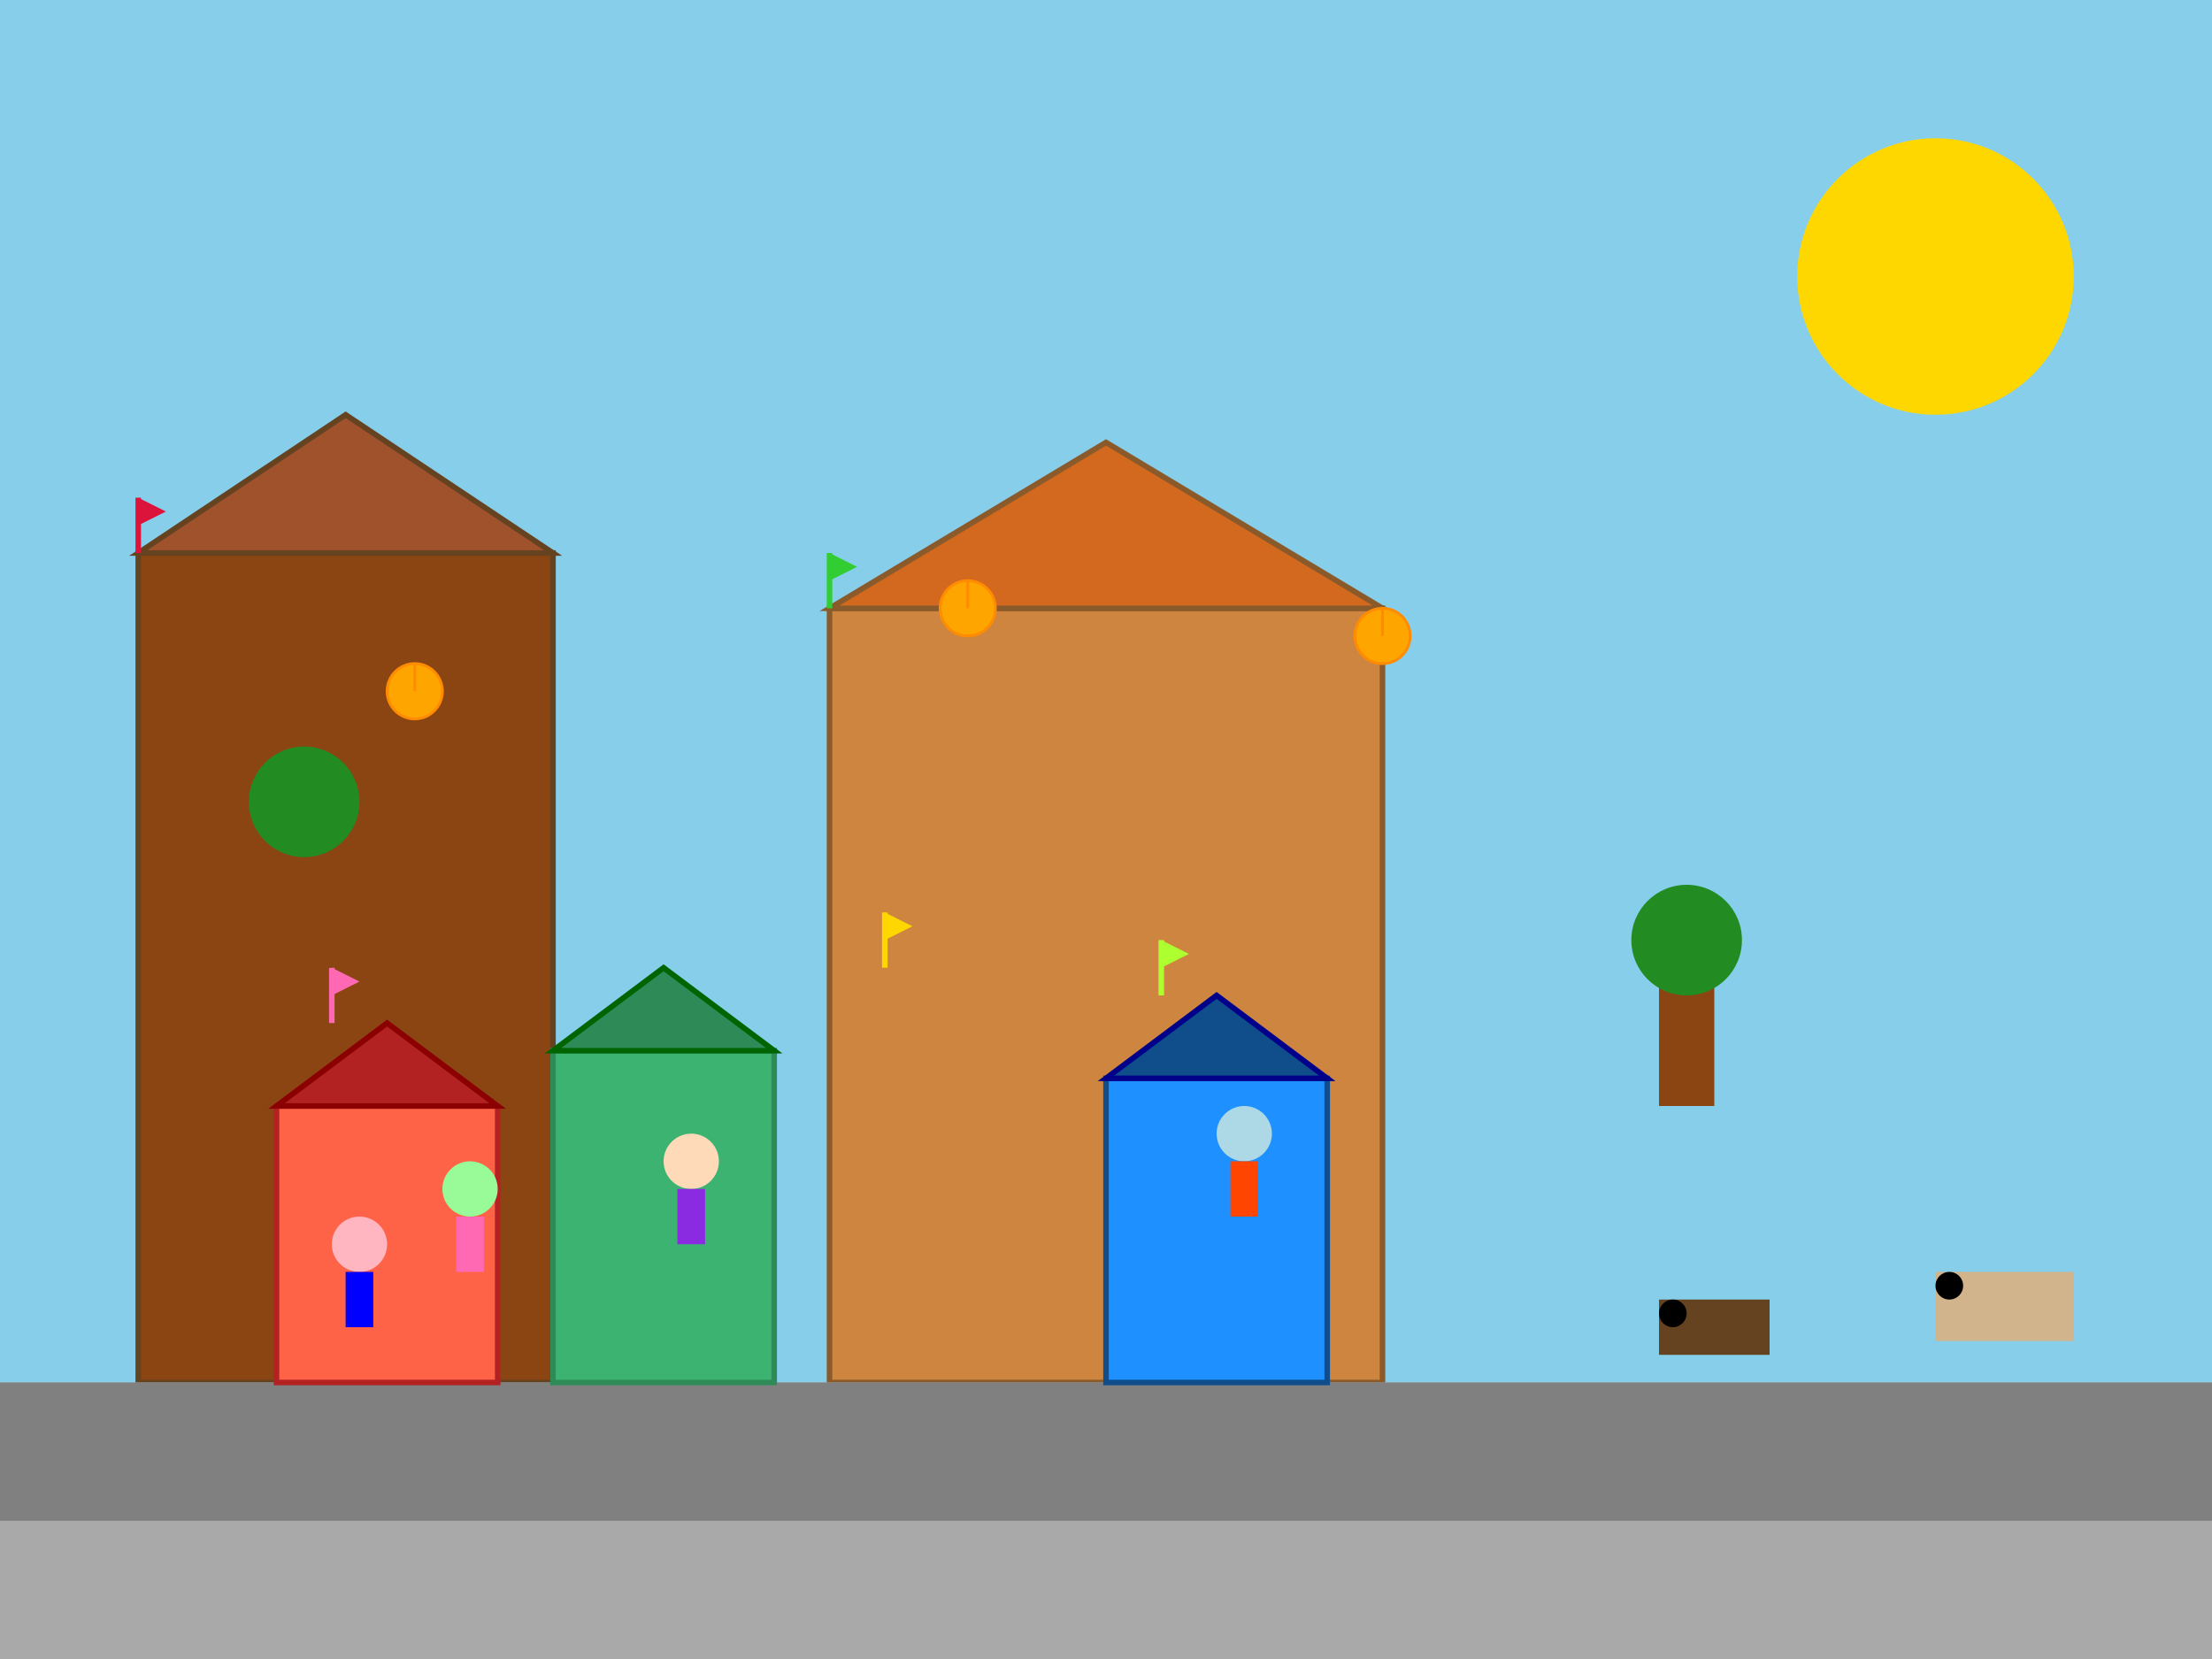 <svg width="800" height="600" viewBox="0 0 800 600" xmlns="http://www.w3.org/2000/svg">
  <!-- Background sky -->
  <rect width="800" height="600" fill="#87CEEB"/>
  
  <!-- Sun -->
  <circle cx="700" cy="100" r="50" fill="#FFD700"/>
  
  <!-- Ancient buildings -->
  <rect x="50" y="200" width="150" height="300" fill="#8B4513" stroke="#654321" stroke-width="2"/>
  <polygon points="50,200 125,150 200,200" fill="#A0522D" stroke="#654321" stroke-width="2"/>
  
  <rect x="300" y="220" width="200" height="280" fill="#CD853F" stroke="#8B5A2B" stroke-width="2"/>
  <polygon points="300,220 400,160 500,220" fill="#D2691E" stroke="#8B5A2B" stroke-width="2"/>
  
  <!-- Cobblestone pathway -->
  <rect x="0" y="500" width="800" height="100" fill="#A9A9A9"/>
  <path d="M0,500 L800,500 L800,550 L0,550 Z" fill="#808080"/>
  
  <!-- Stalls -->
  <rect x="100" y="400" width="80" height="100" fill="#FF6347" stroke="#B22222" stroke-width="2"/>
  <rect x="200" y="380" width="80" height="120" fill="#3CB371" stroke="#2E8B57" stroke-width="2"/>
  <rect x="400" y="390" width="80" height="110" fill="#1E90FF" stroke="#104E8B" stroke-width="2"/>
  
  <!-- Stall roofs -->
  <polygon points="100,400 140,370 180,400" fill="#B22222" stroke="#8B0000" stroke-width="2"/>
  <polygon points="200,380 240,350 280,380" fill="#2E8B57" stroke="#006400" stroke-width="2"/>
  <polygon points="400,390 440,360 480,390" fill="#104E8B" stroke="#00008B" stroke-width="2"/>
  
  <!-- Banners -->
  <line x1="120" y1="370" x2="120" y2="350" stroke="#FF69B4" stroke-width="2"/>
  <polygon points="120,350 130,355 120,360" fill="#FF69B4"/>
  
  <line x1="320" y1="350" x2="320" y2="330" stroke="#FFD700" stroke-width="2"/>
  <polygon points="320,330 330,335 320,340" fill="#FFD700"/>
  
  <line x1="420" y1="360" x2="420" y2="340" stroke="#ADFF2F" stroke-width="2"/>
  <polygon points="420,340 430,345 420,350" fill="#ADFF2F"/>
  
  <!-- Hanging lanterns -->
  <circle cx="150" cy="250" r="10" fill="#FFA500" stroke="#FF8C00" stroke-width="1"/>
  <line x1="150" y1="250" x2="150" y2="240" stroke="#FF8C00" stroke-width="1"/>
  
  <circle cx="350" cy="220" r="10" fill="#FFA500" stroke="#FF8C00" stroke-width="1"/>
  <line x1="350" y1="220" x2="350" y2="210" stroke="#FF8C00" stroke-width="1"/>
  
  <circle cx="500" cy="230" r="10" fill="#FFA500" stroke="#FF8C00" stroke-width="1"/>
  <line x1="500" y1="230" x2="500" y2="220" stroke="#FF8C00" stroke-width="1"/>
  
  <!-- People -->
  <!-- Person 1 -->
  <circle cx="130" cy="450" r="10" fill="#FFB6C1"/>
  <rect x="125" y="460" width="10" height="20" fill="#0000FF"/>
  
  <!-- Person 2 -->
  <circle cx="170" cy="430" r="10" fill="#98FB98"/>
  <rect x="165" y="440" width="10" height="20" fill="#FF69B4"/>
  
  <!-- Person 3 -->
  <circle cx="250" cy="420" r="10" fill="#FFDAB9"/>
  <rect x="245" y="430" width="10" height="20" fill="#8A2BE2"/>
  
  <!-- Person 4 -->
  <circle cx="450" cy="410" r="10" fill="#ADD8E6"/>
  <rect x="445" y="420" width="10" height="20" fill="#FF4500"/>
  
  <!-- Animals -->
  <!-- Horse -->
  <rect x="600" y="470" width="40" height="20" fill="#654321"/>
  <circle cx="605" cy="475" r="5" fill="#000000"/>
  
  <!-- Camel -->
  <rect x="700" y="460" width="50" height="25" fill="#D2B48C"/>
  <circle cx="705" cy="465" r="5" fill="#000000"/>
  
  <!-- Flags -->
  <line x1="50" y1="200" x2="50" y2="180" stroke="#DC143C" stroke-width="2"/>
  <polygon points="50,180 60,185 50,190" fill="#DC143C"/>
  
  <line x1="300" y1="220" x2="300" y2="200" stroke="#32CD32" stroke-width="2"/>
  <polygon points="300,200 310,205 300,210" fill="#32CD32"/>
  
  <!-- Trees -->
  <rect x="600" y="350" width="20" height="50" fill="#8B4513"/>
  <circle cx="610" cy="340" r="20" fill="#228B22"/>
  
  <rect x="100" y="300" width="20" height="50" fill="#8B4513"/>
  <circle cx="110" cy="290" r="20" fill="#228B22"/>
  
</svg>